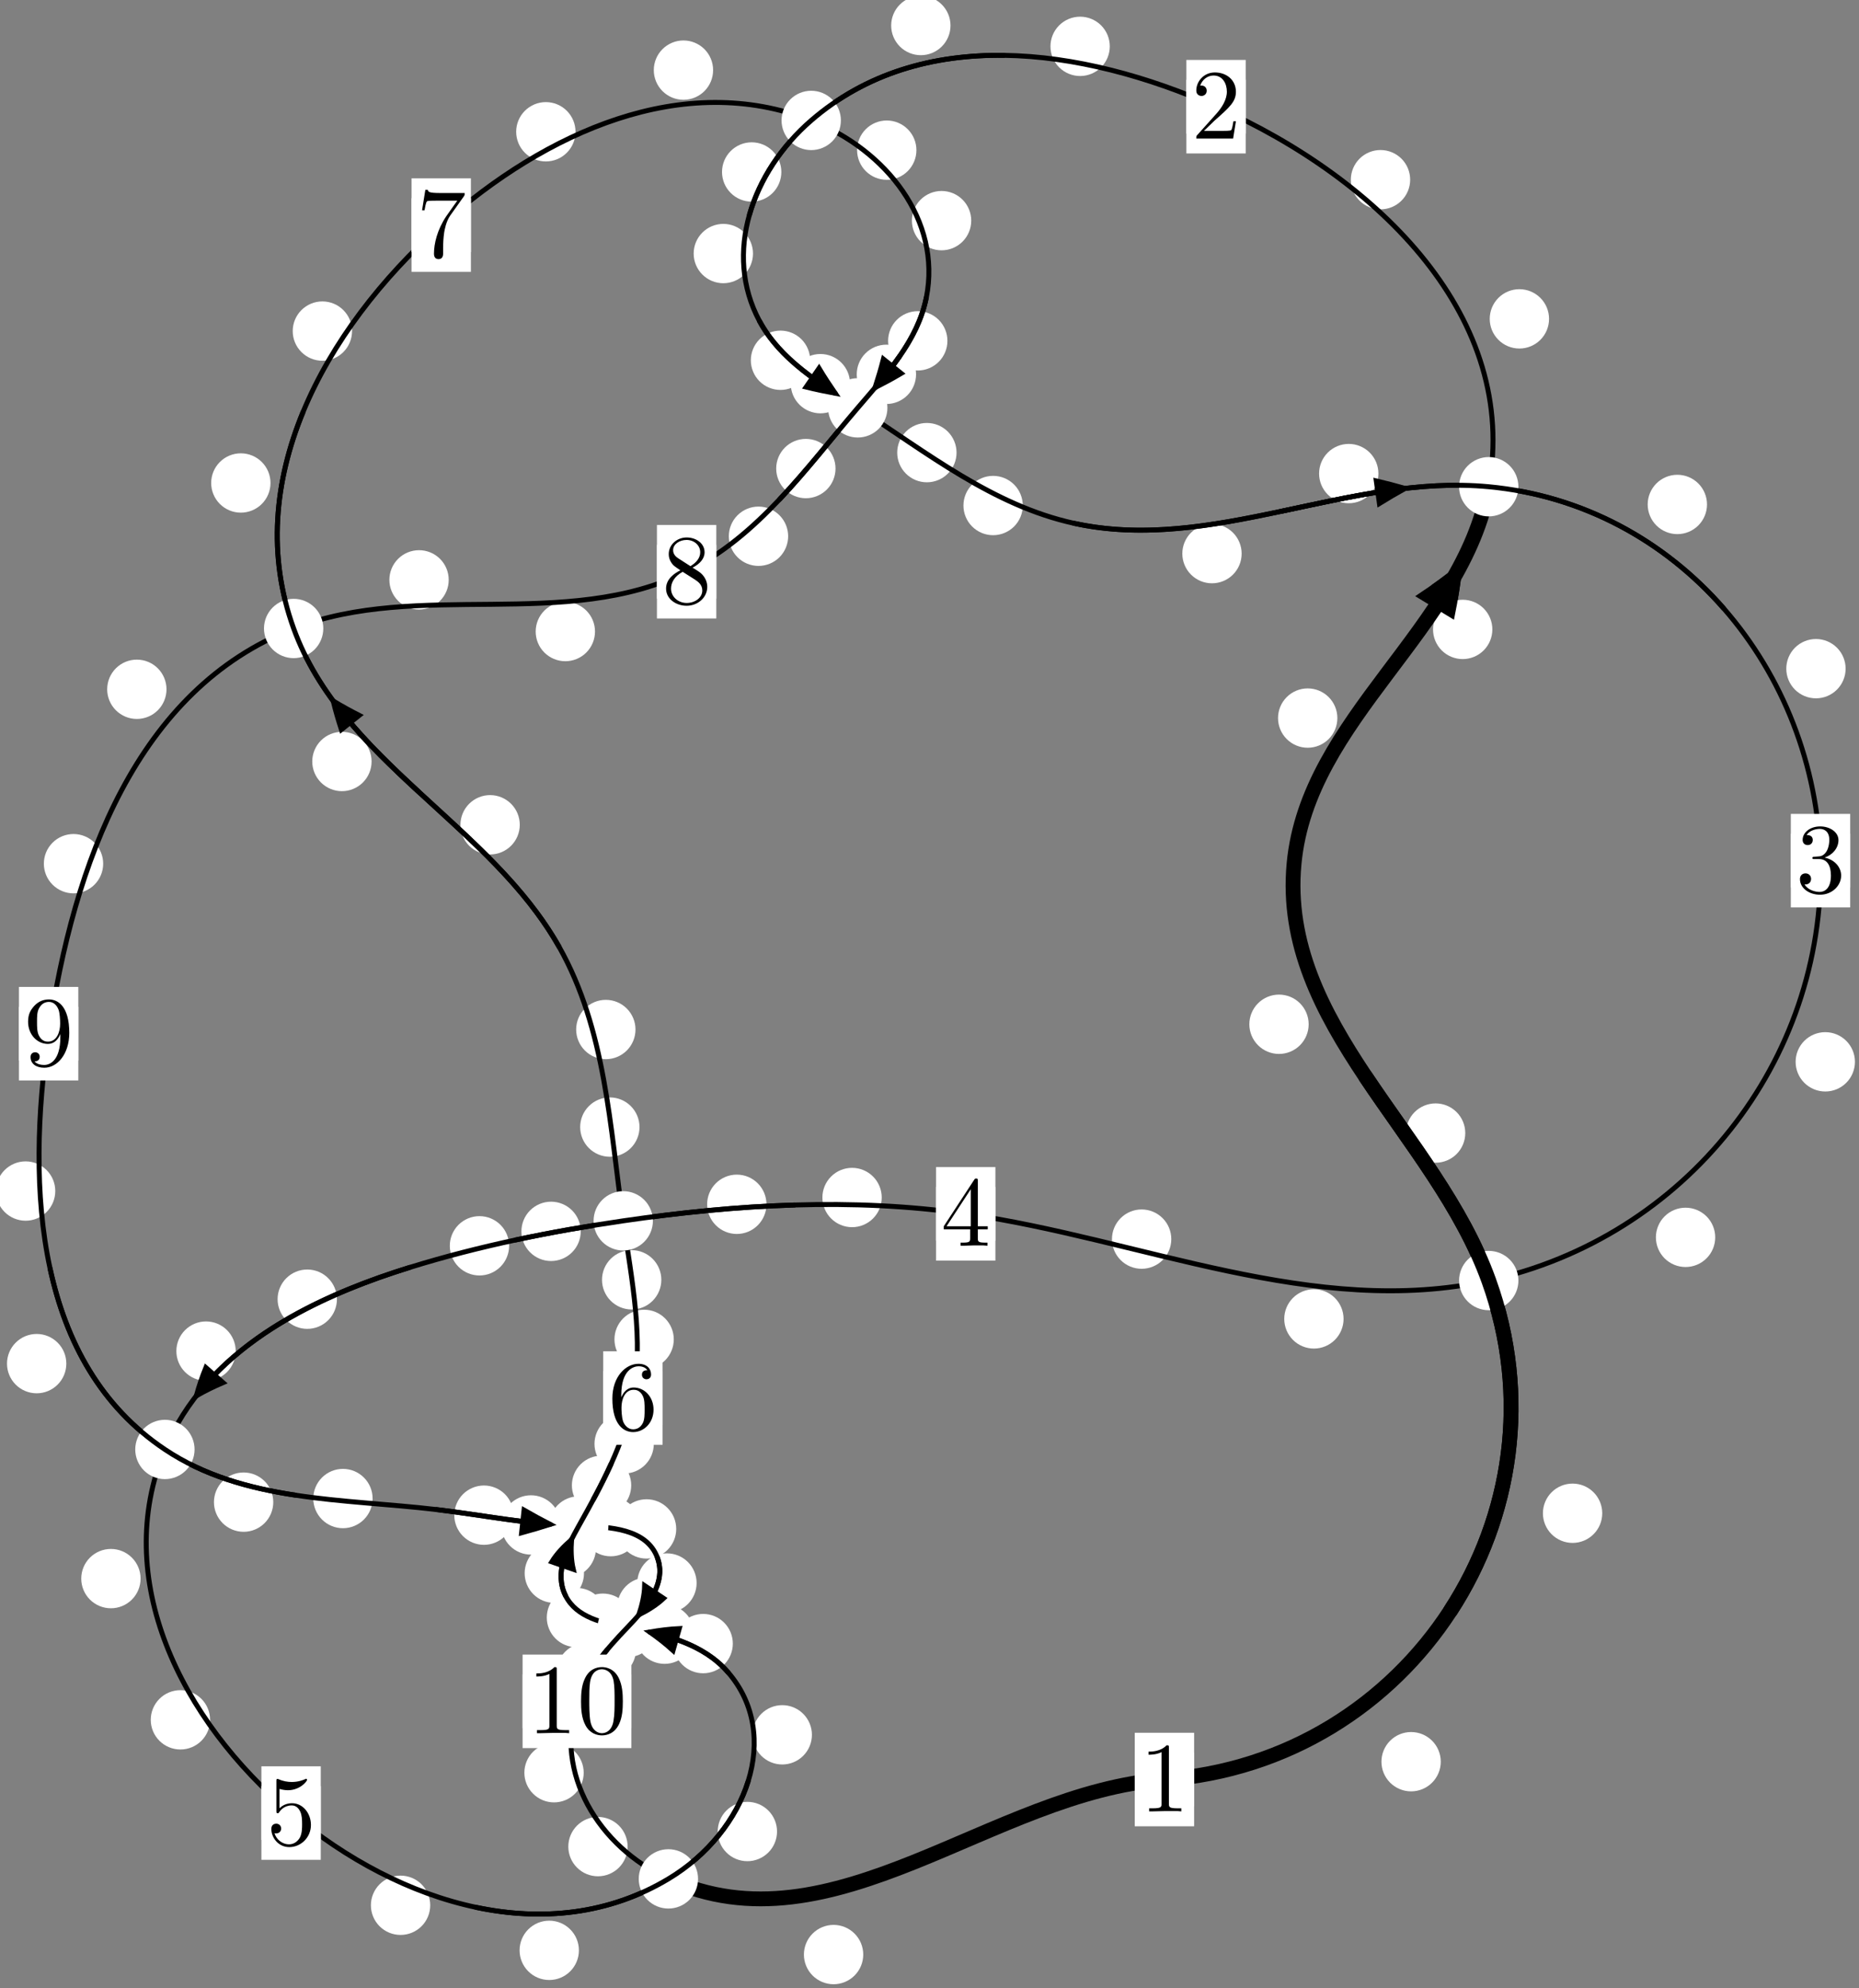 <?xml version="1.0"?>
<!-- Created by MetaPost 1.999 on 2021.07.06:0000 -->
<svg version="1.1" xmlns="http://www.w3.org/2000/svg" xmlns:xlink="http://www.w3.org/1999/xlink" width="187.306" height="200.305" viewBox="0 0 187.306 200.305">
<rect x="0" y="0" width="187.306" height="200.305" fill="#808080" stroke="none"/>
<!-- Original BoundingBox: -150.408676 -70.887772 36.897278 129.417282 -->
  <defs>
    <g transform="scale(0.01,0.01)" id="GLYPHcmr10_48">
      <path style="fill-rule: evenodd;" d="M460 -320C460 -400,455 -480,420 -554C374 -650,292 -666,250 -666C190 -666,117 -640,76 -547C44 -478,39 -400,39 -320C39 -245,43 -155,84 -79C127 2,200 22,249 22C303 22,379 1,423 -94C455 -163,460 -241,460 -320M249 -0C210 -0,151 -25,133 -121C122 -181,122 -273,122 -332C122 -396,122 -462,130 -516C149 -635,224 -644,249 -644C282 -644,348 -626,367 -527C377 -471,377 -395,377 -332C377 -257,377 -189,366 -125C351 -30,294 -0,249 -0"></path>
    </g>
    <g transform="scale(0.01,0.01)" id="GLYPHcmr10_49">
      <path style="fill-rule: evenodd;" d="M294 -640C294 -664,294 -666,271 -666C209 -602,121 -602,89 -602L89 -571C109 -571,168 -571,220 -597L220 -79C220 -43,217 -31,127 -31L95 -31L95 -0L257 -0L130 -3L217 -3L257 -3L297 -3L384 -3L419 -0L419 -31L387 -31C297 -31,294 -42,294 -79"></path>
    </g>
    <g transform="scale(0.01,0.01)" id="GLYPHcmr10_50">
      <path style="fill-rule: evenodd;" d="M127 -77L233 -180C389 -318,449 -372,449 -472C449 -586,359 -666,237 -666C124 -666,50 -574,50 -485C50 -429,100 -429,103 -429C120 -429,155 -441,155 -482C155 -508,137 -534,102 -534C94 -534,92 -534,89 -533C112 -598,166 -635,224 -635C315 -635,358 -554,358 -472C358 -392,308 -313,253 -251L61 -37C50 -26,50 -24,50 -0L421 -0L449 -174L424 -174C419 -144,412 -100,402 -85C395 -77,329 -77,307 -77"></path>
    </g>
    <g transform="scale(0.01,0.01)" id="GLYPHcmr10_51">
      <path style="fill-rule: evenodd;" d="M290 -352C372 -379,430 -449,430 -528C430 -610,342 -666,246 -666C145 -666,69 -606,69 -530C69 -497,91 -478,120 -478C151 -478,171 -500,171 -529C171 -579,124 -579,109 -579C140 -628,206 -641,242 -641C283 -641,338 -619,338 -529C338 -517,336 -459,310 -415C280 -367,246 -364,221 -363C213 -362,189 -360,182 -360C174 -359,167 -358,167 -348C167 -337,174 -337,191 -337L235 -337C317 -337,354 -269,354 -171C354 -35,285 -6,241 -6C198 -6,123 -23,88 -82C123 -77,154 -99,154 -137C154 -173,127 -193,98 -193C74 -193,42 -179,42 -135C42 -44,135 22,244 22C366 22,457 -69,457 -171C457 -253,394 -331,290 -352"></path>
    </g>
    <g transform="scale(0.01,0.01)" id="GLYPHcmr10_52">
      <path style="fill-rule: evenodd;" d="M294 -165L294 -78C294 -42,292 -31,218 -31L197 -31L197 -0L332 -0L238 -3L290 -3L332 -3L374 -3L427 -3L468 -0L468 -31L447 -31C373 -31,371 -42,371 -78L371 -165L471 -165L471 -196L371 -196L371 -651C371 -671,371 -677,355 -677C346 -677,343 -677,335 -665L28 -196L28 -165M300 -196L56 -196L300 -569"></path>
    </g>
    <g transform="scale(0.01,0.01)" id="GLYPHcmr10_53">
      <path style="fill-rule: evenodd;" d="M449 -201C449 -320,367 -420,259 -420C211 -420,168 -404,132 -369L132 -564C152 -558,185 -551,217 -551C340 -551,410 -642,410 -655C410 -661,407 -666,400 -666C399 -666,397 -666,392 -663C372 -654,323 -634,256 -634C216 -634,170 -641,123 -662C115 -665,113 -665,111 -665C101 -665,101 -657,101 -641L101 -345C101 -327,101 -319,115 -319C122 -319,124 -322,128 -328C139 -344,176 -398,257 -398C309 -398,334 -352,342 -334C358 -297,360 -258,360 -208C360 -173,360 -113,336 -71C312 -32,275 -6,229 -6C156 -6,99 -59,82 -118C85 -117,88 -116,99 -116C132 -116,149 -141,149 -165C149 -189,132 -214,99 -214C85 -214,50 -207,50 -161C50 -75,119 22,231 22C347 22,449 -74,449 -201"></path>
    </g>
    <g transform="scale(0.01,0.01)" id="GLYPHcmr10_54">
      <path style="fill-rule: evenodd;" d="M132 -328L132 -352C132 -605,256 -641,307 -641C331 -641,373 -635,395 -601C380 -601,340 -601,340 -556C340 -525,364 -510,386 -510C402 -510,432 -519,432 -558C432 -618,388 -666,305 -666C177 -666,42 -537,42 -316C42 -49,158 22,251 22C362 22,457 -72,457 -204C457 -331,368 -427,257 -427C189 -427,152 -376,132 -328M251 -6C188 -6,158 -66,152 -81C134 -128,134 -208,134 -226C134 -304,166 -404,256 -404C272 -404,318 -404,349 -342C367 -305,367 -254,367 -205C367 -157,367 -107,350 -71C320 -11,274 -6,251 -6"></path>
    </g>
    <g transform="scale(0.01,0.01)" id="GLYPHcmr10_55">
      <path style="fill-rule: evenodd;" d="M476 -609C485 -621,485 -623,485 -644L242 -644C120 -644,118 -657,114 -676L89 -676L56 -470L81 -470C84 -486,93 -549,106 -561C113 -567,191 -567,204 -567L411 -567C400 -551,321 -442,299 -409C209 -274,176 -135,176 -33C176 -23,176 22,222 22C268 22,268 -23,268 -33L268 -84C268 -139,271 -194,279 -248C283 -271,297 -357,341 -419"></path>
    </g>
    <g transform="scale(0.01,0.01)" id="GLYPHcmr10_56">
      <path style="fill-rule: evenodd;" d="M163 -457C117 -487,113 -521,113 -538C113 -599,178 -641,249 -641C322 -641,386 -589,386 -517C386 -460,347 -412,287 -377M309 -362C381 -399,430 -451,430 -517C430 -609,341 -666,250 -666C150 -666,69 -592,69 -499C69 -481,71 -436,113 -389C124 -377,161 -352,186 -335C128 -306,42 -250,42 -151C42 -45,144 22,249 22C362 22,457 -61,457 -168C457 -204,446 -249,408 -291C389 -312,373 -322,309 -362M209 -320L332 -242C360 -223,407 -193,407 -132C407 -58,332 -6,250 -6C164 -6,92 -68,92 -151C92 -209,124 -273,209 -320"></path>
    </g>
    <g transform="scale(0.01,0.01)" id="GLYPHcmr10_57">
      <path style="fill-rule: evenodd;" d="M367 -318L367 -286C367 -52,263 -6,205 -6C188 -6,134 -8,107 -42C151 -42,159 -71,159 -88C159 -119,135 -134,113 -134C97 -134,67 -125,67 -86C67 -19,121 22,206 22C335 22,457 -114,457 -329C457 -598,342 -666,253 -666C198 -666,149 -648,106 -603C65 -558,42 -516,42 -441C42 -316,130 -218,242 -218C303 -218,344 -260,367 -318M243 -241C227 -241,181 -241,150 -304C132 -341,132 -391,132 -440C132 -494,132 -541,153 -578C180 -628,218 -641,253 -641C299 -641,332 -607,349 -562C361 -530,365 -467,365 -421C365 -338,331 -241,243 -241"></path>
    </g>
  </defs>
  <path d="M145.167 177.47C145.167 176.678,144.852 175.918,144.291 175.357C143.731 174.797,142.971 174.482,142.178 174.482C141.385 174.482,140.625 174.797,140.065 175.357C139.504 175.918,139.189 176.678,139.189 177.47C139.189 178.263,139.504 179.023,140.065 179.584C140.625 180.144,141.385 180.459,142.178 180.459C142.971 180.459,143.731 180.144,144.291 179.584C144.852 179.023,145.167 178.263,145.167 177.47Z" style="fill: rgb(100%,100%,100%);stroke: none;"></path>
  <path d="M120.314 179.267C120.314 178.474,119.999 177.714,119.438 177.153C118.878 176.593,118.118 176.278,117.325 176.278C116.532 176.278,115.772 176.593,115.212 177.153C114.651 177.714,114.336 178.474,114.336 179.267C114.336 180.059,114.651 180.819,115.212 181.38C115.772 181.94,116.532 182.255,117.325 182.255C118.118 182.255,118.878 181.94,119.438 181.38C119.999 180.819,120.314 180.059,120.314 179.267Z" style="fill: rgb(100%,100%,100%);stroke: none;"></path>
  <path d="M147.635 114.143C147.635 113.351,147.32 112.591,146.76 112.03C146.199 111.47,145.439 111.155,144.647 111.155C143.854 111.155,143.094 111.47,142.533 112.03C141.973 112.591,141.658 113.351,141.658 114.143C141.658 114.936,141.973 115.696,142.533 116.257C143.094 116.817,143.854 117.132,144.647 117.132C145.439 117.132,146.199 116.817,146.76 116.257C147.32 115.696,147.635 114.936,147.635 114.143Z" style="fill: rgb(100%,100%,100%);stroke: none;"></path>
  <path d="M161.436 152.442C161.436 151.65,161.121 150.889,160.56 150.329C160 149.768,159.24 149.454,158.447 149.454C157.654 149.454,156.894 149.768,156.334 150.329C155.773 150.889,155.458 151.65,155.458 152.442C155.458 153.235,155.773 153.995,156.334 154.556C156.894 155.116,157.654 155.431,158.447 155.431C159.24 155.431,160 155.116,160.56 154.556C161.121 153.995,161.436 153.235,161.436 152.442Z" style="fill: rgb(100%,100%,100%);stroke: none;"></path>
  <path d="M134.748 72.338C134.748 71.545,134.433 70.785,133.872 70.225C133.312 69.664,132.552 69.349,131.759 69.349C130.966 69.349,130.206 69.664,129.646 70.225C129.085 70.785,128.77 71.545,128.77 72.338C128.77 73.131,129.085 73.891,129.646 74.451C130.206 75.012,130.966 75.327,131.759 75.327C132.552 75.327,133.312 75.012,133.872 74.451C134.433 73.891,134.748 73.131,134.748 72.338Z" style="fill: rgb(100%,100%,100%);stroke: none;"></path>
  <path d="M131.856 103.183C131.856 102.39,131.541 101.63,130.981 101.07C130.42 100.509,129.66 100.194,128.868 100.194C128.075 100.194,127.315 100.509,126.754 101.07C126.194 101.63,125.879 102.39,125.879 103.183C125.879 103.976,126.194 104.736,126.754 105.296C127.315 105.857,128.075 106.172,128.868 106.172C129.66 106.172,130.42 105.857,130.981 105.296C131.541 104.736,131.856 103.976,131.856 103.183Z" style="fill: rgb(100%,100%,100%);stroke: none;"></path>
  <path d="M156.077 32.122C156.077 31.33,155.762 30.569,155.201 30.009C154.641 29.448,153.881 29.133,153.088 29.133C152.295 29.133,151.535 29.448,150.975 30.009C150.414 30.569,150.099 31.33,150.099 32.122C150.099 32.915,150.414 33.675,150.975 34.236C151.535 34.796,152.295 35.111,153.088 35.111C153.881 35.111,154.641 34.796,155.201 34.236C155.762 33.675,156.077 32.915,156.077 32.122Z" style="fill: rgb(100%,100%,100%);stroke: none;"></path>
  <path d="M150.364 63.406C150.364 62.614,150.049 61.854,149.489 61.293C148.928 60.733,148.168 60.418,147.375 60.418C146.583 60.418,145.822 60.733,145.262 61.293C144.702 61.854,144.387 62.614,144.387 63.406C144.387 64.199,144.702 64.959,145.262 65.52C145.822 66.08,146.583 66.395,147.375 66.395C148.168 66.395,148.928 66.08,149.489 65.52C150.049 64.959,150.364 64.199,150.364 63.406Z" style="fill: rgb(100%,100%,100%);stroke: none;"></path>
  <path d="M111.818 4.669C111.818 3.877,111.503 3.116,110.943 2.556C110.382 1.996,109.622 1.681,108.83 1.681C108.037 1.681,107.277 1.996,106.716 2.556C106.156 3.116,105.841 3.877,105.841 4.669C105.841 5.462,106.156 6.222,106.716 6.783C107.277 7.343,108.037 7.658,108.83 7.658C109.622 7.658,110.382 7.343,110.943 6.783C111.503 6.222,111.818 5.462,111.818 4.669Z" style="fill: rgb(100%,100%,100%);stroke: none;"></path>
  <path d="M142.083 18.102C142.083 17.309,141.768 16.549,141.208 15.988C140.647 15.428,139.887 15.113,139.095 15.113C138.302 15.113,137.542 15.428,136.981 15.988C136.421 16.549,136.106 17.309,136.106 18.102C136.106 18.894,136.421 19.654,136.981 20.215C137.542 20.775,138.302 21.09,139.095 21.09C139.887 21.09,140.647 20.775,141.208 20.215C141.768 19.654,142.083 18.894,142.083 18.102Z" style="fill: rgb(100%,100%,100%);stroke: none;"></path>
  <path d="M78.726 17.325C78.726 16.532,78.411 15.772,77.85 15.212C77.29 14.651,76.53 14.336,75.737 14.336C74.944 14.336,74.184 14.651,73.624 15.212C73.063 15.772,72.748 16.532,72.748 17.325C72.748 18.118,73.063 18.878,73.624 19.438C74.184 19.999,74.944 20.314,75.737 20.314C76.53 20.314,77.29 19.999,77.85 19.438C78.411 18.878,78.726 18.118,78.726 17.325Z" style="fill: rgb(100%,100%,100%);stroke: none;"></path>
  <path d="M95.769 2.571C95.769 1.779,95.454 1.019,94.893 0.458C94.333 -0.102,93.573 -0.417,92.78 -0.417C91.987 -0.417,91.227 -0.102,90.667 0.458C90.106 1.019,89.791 1.779,89.791 2.571C89.791 3.364,90.106 4.124,90.667 4.685C91.227 5.245,91.987 5.56,92.78 5.56C93.573 5.56,94.333 5.245,94.893 4.685C95.454 4.124,95.769 3.364,95.769 2.571Z" style="fill: rgb(100%,100%,100%);stroke: none;"></path>
  <path d="M81.628 36.294C81.628 35.501,81.313 34.741,80.753 34.18C80.192 33.62,79.432 33.305,78.639 33.305C77.847 33.305,77.087 33.62,76.526 34.18C75.966 34.741,75.651 35.501,75.651 36.294C75.651 37.086,75.966 37.846,76.526 38.407C77.087 38.967,77.847 39.282,78.639 39.282C79.432 39.282,80.192 38.967,80.753 38.407C81.313 37.846,81.628 37.086,81.628 36.294Z" style="fill: rgb(100%,100%,100%);stroke: none;"></path>
  <path d="M75.869 25.543C75.869 24.751,75.554 23.991,74.993 23.43C74.433 22.87,73.673 22.555,72.88 22.555C72.087 22.555,71.327 22.87,70.767 23.43C70.206 23.991,69.891 24.751,69.891 25.543C69.891 26.336,70.206 27.096,70.767 27.657C71.327 28.217,72.087 28.532,72.88 28.532C73.673 28.532,74.433 28.217,74.993 27.657C75.554 27.096,75.869 26.336,75.869 25.543Z" style="fill: rgb(100%,100%,100%);stroke: none;"></path>
  <path d="M96.378 45.597C96.378 44.805,96.063 44.044,95.502 43.484C94.942 42.923,94.182 42.608,93.389 42.608C92.596 42.608,91.836 42.923,91.276 43.484C90.715 44.044,90.4 44.805,90.4 45.597C90.4 46.39,90.715 47.15,91.276 47.711C91.836 48.271,92.596 48.586,93.389 48.586C94.182 48.586,94.942 48.271,95.502 47.711C96.063 47.15,96.378 46.39,96.378 45.597Z" style="fill: rgb(100%,100%,100%);stroke: none;"></path>
  <path d="M85.649 38.65C85.649 37.857,85.334 37.097,84.774 36.536C84.213 35.976,83.453 35.661,82.66 35.661C81.868 35.661,81.107 35.976,80.547 36.536C79.986 37.097,79.672 37.857,79.672 38.65C79.672 39.442,79.986 40.203,80.547 40.763C81.107 41.323,81.868 41.638,82.66 41.638C83.453 41.638,84.213 41.323,84.774 40.763C85.334 40.203,85.649 39.442,85.649 38.65Z" style="fill: rgb(100%,100%,100%);stroke: none;"></path>
  <path d="M125.104 55.772C125.104 54.98,124.789 54.219,124.229 53.659C123.668 53.099,122.908 52.784,122.115 52.784C121.323 52.784,120.562 53.099,120.002 53.659C119.441 54.219,119.127 54.98,119.127 55.772C119.127 56.565,119.441 57.325,120.002 57.886C120.562 58.446,121.323 58.761,122.115 58.761C122.908 58.761,123.668 58.446,124.229 57.886C124.789 57.325,125.104 56.565,125.104 55.772Z" style="fill: rgb(100%,100%,100%);stroke: none;"></path>
  <path d="M103.051 50.927C103.051 50.134,102.736 49.374,102.175 48.813C101.615 48.253,100.855 47.938,100.062 47.938C99.269 47.938,98.509 48.253,97.949 48.813C97.388 49.374,97.073 50.134,97.073 50.927C97.073 51.719,97.388 52.48,97.949 53.04C98.509 53.6,99.269 53.915,100.062 53.915C100.855 53.915,101.615 53.6,102.175 53.04C102.736 52.48,103.051 51.719,103.051 50.927Z" style="fill: rgb(100%,100%,100%);stroke: none;"></path>
  <path d="M171.992 50.818C171.992 50.025,171.677 49.265,171.117 48.705C170.556 48.144,169.796 47.829,169.003 47.829C168.211 47.829,167.451 48.144,166.89 48.705C166.33 49.265,166.015 50.025,166.015 50.818C166.015 51.611,166.33 52.371,166.89 52.931C167.451 53.492,168.211 53.807,169.003 53.807C169.796 53.807,170.556 53.492,171.117 52.931C171.677 52.371,171.992 51.611,171.992 50.818Z" style="fill: rgb(100%,100%,100%);stroke: none;"></path>
  <path d="M138.883 47.707C138.883 46.915,138.568 46.155,138.008 45.594C137.447 45.034,136.687 44.719,135.895 44.719C135.102 44.719,134.342 45.034,133.781 45.594C133.221 46.155,132.906 46.915,132.906 47.707C132.906 48.5,133.221 49.26,133.781 49.821C134.342 50.381,135.102 50.696,135.895 50.696C136.687 50.696,137.447 50.381,138.008 49.821C138.568 49.26,138.883 48.5,138.883 47.707Z" style="fill: rgb(100%,100%,100%);stroke: none;"></path>
  <path d="M186.897 106.967C186.897 106.174,186.582 105.414,186.022 104.854C185.461 104.293,184.701 103.978,183.909 103.978C183.116 103.978,182.356 104.293,181.795 104.854C181.235 105.414,180.92 106.174,180.92 106.967C180.92 107.76,181.235 108.52,181.795 109.08C182.356 109.641,183.116 109.956,183.909 109.956C184.701 109.956,185.461 109.641,186.022 109.08C186.582 108.52,186.897 107.76,186.897 106.967Z" style="fill: rgb(100%,100%,100%);stroke: none;"></path>
  <path d="M185.958 67.361C185.958 66.568,185.643 65.808,185.082 65.247C184.522 64.687,183.762 64.372,182.969 64.372C182.176 64.372,181.416 64.687,180.856 65.247C180.295 65.808,179.98 66.568,179.98 67.361C179.98 68.153,180.295 68.913,180.856 69.474C181.416 70.034,182.176 70.349,182.969 70.349C183.762 70.349,184.522 70.034,185.082 69.474C185.643 68.913,185.958 68.153,185.958 67.361Z" style="fill: rgb(100%,100%,100%);stroke: none;"></path>
  <path d="M135.373 132.864C135.373 132.072,135.058 131.312,134.498 130.751C133.937 130.191,133.177 129.876,132.385 129.876C131.592 129.876,130.832 130.191,130.271 130.751C129.711 131.312,129.396 132.072,129.396 132.864C129.396 133.657,129.711 134.417,130.271 134.978C130.832 135.538,131.592 135.853,132.385 135.853C133.177 135.853,133.937 135.538,134.498 134.978C135.058 134.417,135.373 133.657,135.373 132.864Z" style="fill: rgb(100%,100%,100%);stroke: none;"></path>
  <path d="M172.819 124.65C172.819 123.857,172.504 123.097,171.944 122.536C171.383 121.976,170.623 121.661,169.83 121.661C169.038 121.661,168.278 121.976,167.717 122.536C167.157 123.097,166.842 123.857,166.842 124.65C166.842 125.442,167.157 126.203,167.717 126.763C168.278 127.324,169.038 127.638,169.83 127.638C170.623 127.638,171.383 127.324,171.944 126.763C172.504 126.203,172.819 125.442,172.819 124.65Z" style="fill: rgb(100%,100%,100%);stroke: none;"></path>
  <path d="M88.84 120.635C88.84 119.842,88.525 119.082,87.964 118.522C87.404 117.961,86.644 117.646,85.851 117.646C85.058 117.646,84.298 117.961,83.738 118.522C83.177 119.082,82.862 119.842,82.862 120.635C82.862 121.428,83.177 122.188,83.738 122.748C84.298 123.309,85.058 123.624,85.851 123.624C86.644 123.624,87.404 123.309,87.964 122.748C88.525 122.188,88.84 121.428,88.84 120.635Z" style="fill: rgb(100%,100%,100%);stroke: none;"></path>
  <path d="M118.015 124.827C118.015 124.034,117.7 123.274,117.139 122.714C116.579 122.153,115.819 121.838,115.026 121.838C114.233 121.838,113.473 122.153,112.913 122.714C112.352 123.274,112.037 124.034,112.037 124.827C112.037 125.62,112.352 126.38,112.913 126.94C113.473 127.501,114.233 127.816,115.026 127.816C115.819 127.816,116.579 127.501,117.139 126.94C117.7 126.38,118.015 125.62,118.015 124.827Z" style="fill: rgb(100%,100%,100%);stroke: none;"></path>
  <path d="M58.513 124.045C58.513 123.252,58.198 122.492,57.638 121.931C57.077 121.371,56.317 121.056,55.524 121.056C54.732 121.056,53.972 121.371,53.411 121.931C52.851 122.492,52.536 123.252,52.536 124.045C52.536 124.837,52.851 125.597,53.411 126.158C53.972 126.718,54.732 127.033,55.524 127.033C56.317 127.033,57.077 126.718,57.638 126.158C58.198 125.597,58.513 124.837,58.513 124.045Z" style="fill: rgb(100%,100%,100%);stroke: none;"></path>
  <path d="M77.226 121.319C77.226 120.526,76.911 119.766,76.35 119.206C75.79 118.645,75.03 118.33,74.237 118.33C73.444 118.33,72.684 118.645,72.124 119.206C71.563 119.766,71.248 120.526,71.248 121.319C71.248 122.112,71.563 122.872,72.124 123.432C72.684 123.993,73.444 124.308,74.237 124.308C75.03 124.308,75.79 123.993,76.35 123.432C76.911 122.872,77.226 122.112,77.226 121.319Z" style="fill: rgb(100%,100%,100%);stroke: none;"></path>
  <path d="M33.948 130.878C33.948 130.085,33.633 129.325,33.072 128.765C32.512 128.204,31.752 127.889,30.959 127.889C30.166 127.889,29.406 128.204,28.846 128.765C28.285 129.325,27.97 130.085,27.97 130.878C27.97 131.671,28.285 132.431,28.846 132.991C29.406 133.552,30.166 133.867,30.959 133.867C31.752 133.867,32.512 133.552,33.072 132.991C33.633 132.431,33.948 131.671,33.948 130.878Z" style="fill: rgb(100%,100%,100%);stroke: none;"></path>
  <path d="M51.298 125.5C51.298 124.708,50.983 123.948,50.423 123.387C49.862 122.827,49.102 122.512,48.309 122.512C47.517 122.512,46.757 122.827,46.196 123.387C45.636 123.948,45.321 124.708,45.321 125.5C45.321 126.293,45.636 127.053,46.196 127.614C46.757 128.174,47.517 128.489,48.309 128.489C49.102 128.489,49.862 128.174,50.423 127.614C50.983 127.053,51.298 126.293,51.298 125.5Z" style="fill: rgb(100%,100%,100%);stroke: none;"></path>
  <path d="M14.164 159.026C14.164 158.234,13.849 157.474,13.288 156.913C12.728 156.353,11.967 156.038,11.175 156.038C10.382 156.038,9.622 156.353,9.061 156.913C8.501 157.474,8.186 158.234,8.186 159.026C8.186 159.819,8.501 160.579,9.061 161.14C9.622 161.7,10.382 162.015,11.175 162.015C11.967 162.015,12.728 161.7,13.288 161.14C13.849 160.579,14.164 159.819,14.164 159.026Z" style="fill: rgb(100%,100%,100%);stroke: none;"></path>
  <path d="M23.748 136.107C23.748 135.315,23.433 134.555,22.873 133.994C22.312 133.434,21.552 133.119,20.759 133.119C19.967 133.119,19.206 133.434,18.646 133.994C18.085 134.555,17.77 135.315,17.77 136.107C17.77 136.9,18.085 137.66,18.646 138.221C19.206 138.781,19.967 139.096,20.759 139.096C21.552 139.096,22.312 138.781,22.873 138.221C23.433 137.66,23.748 136.9,23.748 136.107Z" style="fill: rgb(100%,100%,100%);stroke: none;"></path>
  <path d="M43.347 191.934C43.347 191.142,43.032 190.381,42.472 189.821C41.912 189.261,41.151 188.946,40.359 188.946C39.566 188.946,38.806 189.261,38.245 189.821C37.685 190.381,37.37 191.142,37.37 191.934C37.37 192.727,37.685 193.487,38.245 194.048C38.806 194.608,39.566 194.923,40.359 194.923C41.151 194.923,41.912 194.608,42.472 194.048C43.032 193.487,43.347 192.727,43.347 191.934Z" style="fill: rgb(100%,100%,100%);stroke: none;"></path>
  <path d="M21.167 173.252C21.167 172.46,20.852 171.7,20.291 171.139C19.731 170.579,18.971 170.264,18.178 170.264C17.385 170.264,16.625 170.579,16.065 171.139C15.504 171.7,15.189 172.46,15.189 173.252C15.189 174.045,15.504 174.805,16.065 175.366C16.625 175.926,17.385 176.241,18.178 176.241C18.971 176.241,19.731 175.926,20.291 175.366C20.852 174.805,21.167 174.045,21.167 173.252Z" style="fill: rgb(100%,100%,100%);stroke: none;"></path>
  <path d="M78.291 184.504C78.291 183.711,77.976 182.951,77.416 182.391C76.855 181.83,76.095 181.515,75.302 181.515C74.51 181.515,73.75 181.83,73.189 182.391C72.629 182.951,72.314 183.711,72.314 184.504C72.314 185.297,72.629 186.057,73.189 186.617C73.75 187.178,74.51 187.493,75.302 187.493C76.095 187.493,76.855 187.178,77.416 186.617C77.976 186.057,78.291 185.297,78.291 184.504Z" style="fill: rgb(100%,100%,100%);stroke: none;"></path>
  <path d="M58.329 196.474C58.329 195.682,58.014 194.921,57.453 194.361C56.893 193.8,56.133 193.486,55.34 193.486C54.547 193.486,53.787 193.8,53.227 194.361C52.666 194.921,52.351 195.682,52.351 196.474C52.351 197.267,52.666 198.027,53.227 198.588C53.787 199.148,54.547 199.463,55.34 199.463C56.133 199.463,56.893 199.148,57.453 198.588C58.014 198.027,58.329 197.267,58.329 196.474Z" style="fill: rgb(100%,100%,100%);stroke: none;"></path>
  <path d="M73.837 165.574C73.837 164.781,73.522 164.021,72.961 163.461C72.401 162.9,71.641 162.585,70.848 162.585C70.055 162.585,69.295 162.9,68.735 163.461C68.174 164.021,67.859 164.781,67.859 165.574C67.859 166.367,68.174 167.127,68.735 167.687C69.295 168.248,70.055 168.563,70.848 168.563C71.641 168.563,72.401 168.248,72.961 167.687C73.522 167.127,73.837 166.367,73.837 165.574Z" style="fill: rgb(100%,100%,100%);stroke: none;"></path>
  <path d="M81.806 174.763C81.806 173.97,81.491 173.21,80.93 172.649C80.37 172.089,79.61 171.774,78.817 171.774C78.024 171.774,77.264 172.089,76.704 172.649C76.143 173.21,75.828 173.97,75.828 174.763C75.828 175.555,76.143 176.315,76.704 176.876C77.264 177.436,78.024 177.751,78.817 177.751C79.61 177.751,80.37 177.436,80.93 176.876C81.491 176.315,81.806 175.555,81.806 174.763Z" style="fill: rgb(100%,100%,100%);stroke: none;"></path>
  <path d="M63.732 163.52C63.732 162.727,63.417 161.967,62.857 161.407C62.296 160.846,61.536 160.531,60.743 160.531C59.951 160.531,59.191 160.846,58.63 161.407C58.07 161.967,57.755 162.727,57.755 163.52C57.755 164.313,58.07 165.073,58.63 165.633C59.191 166.194,59.951 166.509,60.743 166.509C61.536 166.509,62.296 166.194,62.857 165.633C63.417 165.073,63.732 164.313,63.732 163.52Z" style="fill: rgb(100%,100%,100%);stroke: none;"></path>
  <path d="M69.952 164.624C69.952 163.831,69.637 163.071,69.076 162.511C68.516 161.95,67.756 161.635,66.963 161.635C66.17 161.635,65.41 161.95,64.85 162.511C64.289 163.071,63.974 163.831,63.974 164.624C63.974 165.417,64.289 166.177,64.85 166.737C65.41 167.298,66.17 167.613,66.963 167.613C67.756 167.613,68.516 167.298,69.076 166.737C69.637 166.177,69.952 165.417,69.952 164.624Z" style="fill: rgb(100%,100%,100%);stroke: none;"></path>
  <path d="M58.84 158.483C58.84 157.691,58.525 156.931,57.964 156.37C57.404 155.81,56.644 155.495,55.851 155.495C55.058 155.495,54.298 155.81,53.738 156.37C53.177 156.931,52.862 157.691,52.862 158.483C52.862 159.276,53.177 160.036,53.738 160.597C54.298 161.157,55.058 161.472,55.851 161.472C56.644 161.472,57.404 161.157,57.964 160.597C58.525 160.036,58.84 159.276,58.84 158.483Z" style="fill: rgb(100%,100%,100%);stroke: none;"></path>
  <path d="M61.07 162.948C61.07 162.155,60.755 161.395,60.194 160.835C59.634 160.274,58.874 159.959,58.081 159.959C57.288 159.959,56.528 160.274,55.968 160.835C55.407 161.395,55.092 162.155,55.092 162.948C55.092 163.741,55.407 164.501,55.968 165.061C56.528 165.622,57.288 165.937,58.081 165.937C58.874 165.937,59.634 165.622,60.194 165.061C60.755 164.501,61.07 163.741,61.07 162.948Z" style="fill: rgb(100%,100%,100%);stroke: none;"></path>
  <path d="M63.598 149.628C63.598 148.835,63.283 148.075,62.723 147.515C62.162 146.954,61.402 146.639,60.61 146.639C59.817 146.639,59.057 146.954,58.496 147.515C57.936 148.075,57.621 148.835,57.621 149.628C57.621 150.421,57.936 151.181,58.496 151.741C59.057 152.302,59.817 152.617,60.61 152.617C61.402 152.617,62.162 152.302,62.723 151.741C63.283 151.181,63.598 150.421,63.598 149.628Z" style="fill: rgb(100%,100%,100%);stroke: none;"></path>
  <path d="M60.048 155.96C60.048 155.167,59.733 154.407,59.172 153.847C58.612 153.286,57.852 152.971,57.059 152.971C56.266 152.971,55.506 153.286,54.946 153.847C54.385 154.407,54.07 155.167,54.07 155.96C54.07 156.753,54.385 157.513,54.946 158.073C55.506 158.634,56.266 158.949,57.059 158.949C57.852 158.949,58.612 158.634,59.172 158.073C59.733 157.513,60.048 156.753,60.048 155.96Z" style="fill: rgb(100%,100%,100%);stroke: none;"></path>
  <path d="M67.888 134.926C67.888 134.134,67.573 133.374,67.013 132.813C66.452 132.253,65.692 131.938,64.899 131.938C64.107 131.938,63.346 132.253,62.786 132.813C62.225 133.374,61.911 134.134,61.911 134.926C61.911 135.719,62.225 136.479,62.786 137.04C63.346 137.6,64.107 137.915,64.899 137.915C65.692 137.915,66.452 137.6,67.013 137.04C67.573 136.479,67.888 135.719,67.888 134.926Z" style="fill: rgb(100%,100%,100%);stroke: none;"></path>
  <path d="M65.875 145.454C65.875 144.661,65.56 143.901,65 143.34C64.439 142.78,63.679 142.465,62.887 142.465C62.094 142.465,61.334 142.78,60.773 143.34C60.213 143.901,59.898 144.661,59.898 145.454C59.898 146.246,60.213 147.007,60.773 147.567C61.334 148.128,62.094 148.442,62.887 148.442C63.679 148.442,64.439 148.128,65 147.567C65.56 147.007,65.875 146.246,65.875 145.454Z" style="fill: rgb(100%,100%,100%);stroke: none;"></path>
  <path d="M64.434 113.541C64.434 112.748,64.119 111.988,63.558 111.428C62.998 110.867,62.238 110.552,61.445 110.552C60.652 110.552,59.892 110.867,59.332 111.428C58.771 111.988,58.456 112.748,58.456 113.541C58.456 114.334,58.771 115.094,59.332 115.654C59.892 116.215,60.652 116.53,61.445 116.53C62.238 116.53,62.998 116.215,63.558 115.654C64.119 115.094,64.434 114.334,64.434 113.541Z" style="fill: rgb(100%,100%,100%);stroke: none;"></path>
  <path d="M66.634 128.927C66.634 128.134,66.319 127.374,65.758 126.813C65.198 126.253,64.438 125.938,63.645 125.938C62.852 125.938,62.092 126.253,61.532 126.813C60.971 127.374,60.656 128.134,60.656 128.927C60.656 129.719,60.971 130.479,61.532 131.04C62.092 131.6,62.852 131.915,63.645 131.915C64.438 131.915,65.198 131.6,65.758 131.04C66.319 130.479,66.634 129.719,66.634 128.927Z" style="fill: rgb(100%,100%,100%);stroke: none;"></path>
  <path d="M52.371 83.087C52.371 82.294,52.056 81.534,51.495 80.974C50.935 80.413,50.175 80.098,49.382 80.098C48.589 80.098,47.829 80.413,47.269 80.974C46.708 81.534,46.393 82.294,46.393 83.087C46.393 83.88,46.708 84.64,47.269 85.2C47.829 85.761,48.589 86.076,49.382 86.076C50.175 86.076,50.935 85.761,51.495 85.2C52.056 84.64,52.371 83.88,52.371 83.087Z" style="fill: rgb(100%,100%,100%);stroke: none;"></path>
  <path d="M64.03 103.712C64.03 102.92,63.715 102.159,63.154 101.599C62.594 101.038,61.834 100.723,61.041 100.723C60.248 100.723,59.488 101.038,58.928 101.599C58.367 102.159,58.052 102.92,58.052 103.712C58.052 104.505,58.367 105.265,58.928 105.826C59.488 106.386,60.248 106.701,61.041 106.701C61.834 106.701,62.594 106.386,63.154 105.826C63.715 105.265,64.03 104.505,64.03 103.712Z" style="fill: rgb(100%,100%,100%);stroke: none;"></path>
  <path d="M27.254 48.655C27.254 47.862,26.939 47.102,26.379 46.542C25.818 45.981,25.058 45.666,24.265 45.666C23.473 45.666,22.713 45.981,22.152 46.542C21.592 47.102,21.277 47.862,21.277 48.655C21.277 49.448,21.592 50.208,22.152 50.768C22.713 51.329,23.473 51.644,24.265 51.644C25.058 51.644,25.818 51.329,26.379 50.768C26.939 50.208,27.254 49.448,27.254 48.655Z" style="fill: rgb(100%,100%,100%);stroke: none;"></path>
  <path d="M37.44 76.712C37.44 75.919,37.125 75.159,36.564 74.599C36.004 74.038,35.244 73.723,34.451 73.723C33.658 73.723,32.898 74.038,32.338 74.599C31.777 75.159,31.462 75.919,31.462 76.712C31.462 77.505,31.777 78.265,32.338 78.825C32.898 79.386,33.658 79.701,34.451 79.701C35.244 79.701,36.004 79.386,36.564 78.825C37.125 78.265,37.44 77.505,37.44 76.712Z" style="fill: rgb(100%,100%,100%);stroke: none;"></path>
  <path d="M57.986 13.275C57.986 12.482,57.671 11.722,57.11 11.161C56.55 10.601,55.79 10.286,54.997 10.286C54.204 10.286,53.444 10.601,52.884 11.161C52.323 11.722,52.008 12.482,52.008 13.275C52.008 14.067,52.323 14.828,52.884 15.388C53.444 15.949,54.204 16.264,54.997 16.264C55.79 16.264,56.55 15.949,57.11 15.388C57.671 14.828,57.986 14.067,57.986 13.275Z" style="fill: rgb(100%,100%,100%);stroke: none;"></path>
  <path d="M35.471 33.353C35.471 32.56,35.156 31.8,34.595 31.24C34.035 30.679,33.275 30.364,32.482 30.364C31.689 30.364,30.929 30.679,30.369 31.24C29.808 31.8,29.493 32.56,29.493 33.353C29.493 34.146,29.808 34.906,30.369 35.466C30.929 36.027,31.689 36.342,32.482 36.342C33.275 36.342,34.035 36.027,34.595 35.466C35.156 34.906,35.471 34.146,35.471 33.353Z" style="fill: rgb(100%,100%,100%);stroke: none;"></path>
  <path d="M92.335 15.127C92.335 14.334,92.02 13.574,91.459 13.013C90.899 12.453,90.139 12.138,89.346 12.138C88.553 12.138,87.793 12.453,87.233 13.013C86.672 13.574,86.357 14.334,86.357 15.127C86.357 15.919,86.672 16.679,87.233 17.24C87.793 17.8,88.553 18.115,89.346 18.115C90.139 18.115,90.899 17.8,91.459 17.24C92.02 16.679,92.335 15.919,92.335 15.127Z" style="fill: rgb(100%,100%,100%);stroke: none;"></path>
  <path d="M71.851 7.065C71.851 6.272,71.536 5.512,70.976 4.951C70.415 4.391,69.655 4.076,68.863 4.076C68.07 4.076,67.31 4.391,66.749 4.951C66.189 5.512,65.874 6.272,65.874 7.065C65.874 7.857,66.189 8.618,66.749 9.178C67.31 9.739,68.07 10.054,68.863 10.054C69.655 10.054,70.415 9.739,70.976 9.178C71.536 8.618,71.851 7.857,71.851 7.065Z" style="fill: rgb(100%,100%,100%);stroke: none;"></path>
  <path d="M95.459 34.335C95.459 33.543,95.144 32.783,94.584 32.222C94.023 31.662,93.263 31.347,92.47 31.347C91.678 31.347,90.917 31.662,90.357 32.222C89.796 32.783,89.482 33.543,89.482 34.335C89.482 35.128,89.796 35.888,90.357 36.449C90.917 37.009,91.678 37.324,92.47 37.324C93.263 37.324,94.023 37.009,94.584 36.449C95.144 35.888,95.459 35.128,95.459 34.335Z" style="fill: rgb(100%,100%,100%);stroke: none;"></path>
  <path d="M97.858 22.227C97.858 21.434,97.543 20.674,96.983 20.114C96.422 19.553,95.662 19.238,94.869 19.238C94.077 19.238,93.316 19.553,92.756 20.114C92.195 20.674,91.88 21.434,91.88 22.227C91.88 23.02,92.195 23.78,92.756 24.34C93.316 24.901,94.077 25.216,94.869 25.216C95.662 25.216,96.422 24.901,96.983 24.34C97.543 23.78,97.858 23.02,97.858 22.227Z" style="fill: rgb(100%,100%,100%);stroke: none;"></path>
  <path d="M84.184 47.202C84.184 46.409,83.869 45.649,83.309 45.088C82.748 44.528,81.988 44.213,81.195 44.213C80.403 44.213,79.643 44.528,79.082 45.088C78.522 45.649,78.207 46.409,78.207 47.202C78.207 47.994,78.522 48.755,79.082 49.315C79.643 49.876,80.403 50.191,81.195 50.191C81.988 50.191,82.748 49.876,83.309 49.315C83.869 48.755,84.184 47.994,84.184 47.202Z" style="fill: rgb(100%,100%,100%);stroke: none;"></path>
  <path d="M92.299 37.71C92.299 36.917,91.984 36.157,91.424 35.597C90.863 35.036,90.103 34.721,89.311 34.721C88.518 34.721,87.758 35.036,87.197 35.597C86.637 36.157,86.322 36.917,86.322 37.71C86.322 38.503,86.637 39.263,87.197 39.823C87.758 40.384,88.518 40.699,89.311 40.699C90.103 40.699,90.863 40.384,91.424 39.823C91.984 39.263,92.299 38.503,92.299 37.71Z" style="fill: rgb(100%,100%,100%);stroke: none;"></path>
  <path d="M59.95 63.621C59.95 62.829,59.635 62.068,59.075 61.508C58.514 60.948,57.754 60.633,56.961 60.633C56.169 60.633,55.408 60.948,54.848 61.508C54.287 62.068,53.973 62.829,53.973 63.621C53.973 64.414,54.287 65.174,54.848 65.735C55.408 66.295,56.169 66.61,56.961 66.61C57.754 66.61,58.514 66.295,59.075 65.735C59.635 65.174,59.95 64.414,59.95 63.621Z" style="fill: rgb(100%,100%,100%);stroke: none;"></path>
  <path d="M79.411 54.021C79.411 53.228,79.096 52.468,78.536 51.908C77.975 51.347,77.215 51.032,76.422 51.032C75.63 51.032,74.869 51.347,74.309 51.908C73.749 52.468,73.434 53.228,73.434 54.021C73.434 54.814,73.749 55.574,74.309 56.134C74.869 56.695,75.63 57.01,76.422 57.01C77.215 57.01,77.975 56.695,78.536 56.134C79.096 55.574,79.411 54.814,79.411 54.021Z" style="fill: rgb(100%,100%,100%);stroke: none;"></path>
  <path d="M16.776 69.438C16.776 68.646,16.461 67.886,15.901 67.325C15.34 66.765,14.58 66.45,13.787 66.45C12.995 66.45,12.235 66.765,11.674 67.325C11.114 67.886,10.799 68.646,10.799 69.438C10.799 70.231,11.114 70.991,11.674 71.552C12.235 72.112,12.995 72.427,13.787 72.427C14.58 72.427,15.34 72.112,15.901 71.552C16.461 70.991,16.776 70.231,16.776 69.438Z" style="fill: rgb(100%,100%,100%);stroke: none;"></path>
  <path d="M45.211 58.413C45.211 57.621,44.896 56.86,44.335 56.3C43.775 55.739,43.014 55.425,42.222 55.425C41.429 55.425,40.669 55.739,40.108 56.3C39.548 56.86,39.233 57.621,39.233 58.413C39.233 59.206,39.548 59.966,40.108 60.527C40.669 61.087,41.429 61.402,42.222 61.402C43.014 61.402,43.775 61.087,44.335 60.527C44.896 59.966,45.211 59.206,45.211 58.413Z" style="fill: rgb(100%,100%,100%);stroke: none;"></path>
  <path d="M5.569 119.984C5.569 119.191,5.254 118.431,4.693 117.871C4.133 117.31,3.373 116.995,2.58 116.995C1.787 116.995,1.027 117.31,0.467 117.871C-0.094 118.431,-0.409 119.191,-0.409 119.984C-0.409 120.777,-0.094 121.537,0.467 122.097C1.027 122.658,1.787 122.973,2.58 122.973C3.373 122.973,4.133 122.658,4.693 122.097C5.254 121.537,5.569 120.777,5.569 119.984Z" style="fill: rgb(100%,100%,100%);stroke: none;"></path>
  <path d="M10.396 87.006C10.396 86.213,10.081 85.453,9.521 84.893C8.96 84.332,8.2 84.017,7.407 84.017C6.615 84.017,5.854 84.332,5.294 84.893C4.733 85.453,4.419 86.213,4.419 87.006C4.419 87.799,4.733 88.559,5.294 89.119C5.854 89.68,6.615 89.995,7.407 89.995C8.2 89.995,8.96 89.68,9.521 89.119C10.081 88.559,10.396 87.799,10.396 87.006Z" style="fill: rgb(100%,100%,100%);stroke: none;"></path>
  <path d="M27.534 151.323C27.534 150.531,27.219 149.77,26.659 149.21C26.098 148.649,25.338 148.335,24.546 148.335C23.753 148.335,22.993 148.649,22.432 149.21C21.872 149.77,21.557 150.531,21.557 151.323C21.557 152.116,21.872 152.876,22.432 153.437C22.993 153.997,23.753 154.312,24.546 154.312C25.338 154.312,26.098 153.997,26.659 153.437C27.219 152.876,27.534 152.116,27.534 151.323Z" style="fill: rgb(100%,100%,100%);stroke: none;"></path>
  <path d="M6.683 137.37C6.683 136.577,6.368 135.817,5.807 135.257C5.247 134.696,4.487 134.381,3.694 134.381C2.901 134.381,2.141 134.696,1.581 135.257C1.02 135.817,0.705 136.577,0.705 137.37C0.705 138.163,1.02 138.923,1.581 139.483C2.141 140.044,2.901 140.359,3.694 140.359C4.487 140.359,5.247 140.044,5.807 139.483C6.368 138.923,6.683 138.163,6.683 137.37Z" style="fill: rgb(100%,100%,100%);stroke: none;"></path>
  <path d="M51.75 152.636C51.75 151.843,51.435 151.083,50.875 150.522C50.314 149.962,49.554 149.647,48.761 149.647C47.969 149.647,47.209 149.962,46.648 150.522C46.088 151.083,45.773 151.843,45.773 152.636C45.773 153.428,46.088 154.188,46.648 154.749C47.209 155.309,47.969 155.624,48.761 155.624C49.554 155.624,50.314 155.309,50.875 154.749C51.435 154.188,51.75 153.428,51.75 152.636Z" style="fill: rgb(100%,100%,100%);stroke: none;"></path>
  <path d="M37.543 150.96C37.543 150.168,37.228 149.408,36.667 148.847C36.107 148.287,35.347 147.972,34.554 147.972C33.761 147.972,33.001 148.287,32.441 148.847C31.88 149.408,31.565 150.168,31.565 150.96C31.565 151.753,31.88 152.513,32.441 153.074C33.001 153.634,33.761 153.949,34.554 153.949C35.347 153.949,36.107 153.634,36.667 153.074C37.228 152.513,37.543 151.753,37.543 150.96Z" style="fill: rgb(100%,100%,100%);stroke: none;"></path>
  <path d="M64.522 153.791C64.522 152.999,64.207 152.239,63.647 151.678C63.086 151.118,62.326 150.803,61.533 150.803C60.741 150.803,59.98 151.118,59.42 151.678C58.859 152.239,58.545 152.999,58.545 153.791C58.545 154.584,58.859 155.344,59.42 155.905C59.98 156.465,60.741 156.78,61.533 156.78C62.326 156.78,63.086 156.465,63.647 155.905C64.207 155.344,64.522 154.584,64.522 153.791Z" style="fill: rgb(100%,100%,100%);stroke: none;"></path>
  <path d="M56.488 153.621C56.488 152.828,56.173 152.068,55.612 151.507C55.052 150.947,54.292 150.632,53.499 150.632C52.706 150.632,51.946 150.947,51.386 151.507C50.825 152.068,50.51 152.828,50.51 153.621C50.51 154.413,50.825 155.174,51.386 155.734C51.946 156.295,52.706 156.61,53.499 156.61C54.292 156.61,55.052 156.295,55.612 155.734C56.173 155.174,56.488 154.413,56.488 153.621Z" style="fill: rgb(100%,100%,100%);stroke: none;"></path>
  <path d="M70.188 159.471C70.188 158.678,69.873 157.918,69.312 157.357C68.752 156.797,67.992 156.482,67.199 156.482C66.406 156.482,65.646 156.797,65.086 157.357C64.525 157.918,64.21 158.678,64.21 159.471C64.21 160.263,64.525 161.023,65.086 161.584C65.646 162.144,66.406 162.459,67.199 162.459C67.992 162.459,68.752 162.144,69.312 161.584C69.873 161.023,70.188 160.263,70.188 159.471Z" style="fill: rgb(100%,100%,100%);stroke: none;"></path>
  <path d="M68.134 154.02C68.134 153.228,67.819 152.467,67.258 151.907C66.698 151.346,65.938 151.032,65.145 151.032C64.352 151.032,63.592 151.346,63.032 151.907C62.471 152.467,62.156 153.228,62.156 154.02C62.156 154.813,62.471 155.573,63.032 156.134C63.592 156.694,64.352 157.009,65.145 157.009C65.938 157.009,66.698 156.694,67.258 156.134C67.819 155.573,68.134 154.813,68.134 154.02Z" style="fill: rgb(100%,100%,100%);stroke: none;"></path>
  <path d="M64.084 166.145C64.084 165.352,63.769 164.592,63.209 164.032C62.648 163.471,61.888 163.156,61.096 163.156C60.303 163.156,59.543 163.471,58.982 164.032C58.422 164.592,58.107 165.352,58.107 166.145C58.107 166.938,58.422 167.698,58.982 168.258C59.543 168.819,60.303 169.134,61.096 169.134C61.888 169.134,62.648 168.819,63.209 168.258C63.769 167.698,64.084 166.938,64.084 166.145Z" style="fill: rgb(100%,100%,100%);stroke: none;"></path>
  <path d="M68.169 161.904C68.169 161.111,67.854 160.351,67.293 159.791C66.733 159.23,65.973 158.915,65.18 158.915C64.387 158.915,63.627 159.23,63.067 159.791C62.506 160.351,62.191 161.111,62.191 161.904C62.191 162.697,62.506 163.457,63.067 164.017C63.627 164.578,64.387 164.893,65.18 164.893C65.973 164.893,66.733 164.578,67.293 164.017C67.854 163.457,68.169 162.697,68.169 161.904Z" style="fill: rgb(100%,100%,100%);stroke: none;"></path>
  <path d="M58.811 178.581C58.811 177.788,58.496 177.028,57.935 176.467C57.375 175.907,56.615 175.592,55.822 175.592C55.029 175.592,54.269 175.907,53.709 176.467C53.148 177.028,52.833 177.788,52.833 178.581C52.833 179.373,53.148 180.134,53.709 180.694C54.269 181.255,55.029 181.57,55.822 181.57C56.615 181.57,57.375 181.255,57.935 180.694C58.496 180.134,58.811 179.373,58.811 178.581Z" style="fill: rgb(100%,100%,100%);stroke: none;"></path>
  <path d="M62.056 168.493C62.056 167.701,61.741 166.94,61.181 166.38C60.62 165.819,59.86 165.505,59.067 165.505C58.275 165.505,57.514 165.819,56.954 166.38C56.394 166.94,56.079 167.701,56.079 168.493C56.079 169.286,56.394 170.046,56.954 170.607C57.514 171.167,58.275 171.482,59.067 171.482C59.86 171.482,60.62 171.167,61.181 170.607C61.741 170.046,62.056 169.286,62.056 168.493Z" style="fill: rgb(100%,100%,100%);stroke: none;"></path>
  <path d="M86.977 196.899C86.977 196.106,86.662 195.346,86.101 194.786C85.541 194.225,84.781 193.91,83.988 193.91C83.195 193.91,82.435 194.225,81.875 194.786C81.314 195.346,80.999 196.106,80.999 196.899C80.999 197.692,81.314 198.452,81.875 199.012C82.435 199.573,83.195 199.888,83.988 199.888C84.781 199.888,85.541 199.573,86.101 199.012C86.662 198.452,86.977 197.692,86.977 196.899Z" style="fill: rgb(100%,100%,100%);stroke: none;"></path>
  <path d="M63.238 186.025C63.238 185.232,62.923 184.472,62.363 183.911C61.802 183.351,61.042 183.036,60.249 183.036C59.457 183.036,58.697 183.351,58.136 183.911C57.576 184.472,57.261 185.232,57.261 186.025C57.261 186.817,57.576 187.578,58.136 188.138C58.697 188.699,59.457 189.014,60.249 189.014C61.042 189.014,61.802 188.699,62.363 188.138C62.923 187.578,63.238 186.817,63.238 186.025Z" style="fill: rgb(100%,100%,100%);stroke: none;"></path>
  <path d="M117.325 179.267C142.178 177.47,158.447 152.442,150 129C144.647 114.143,128.868 103.183,130.384 87.011C131.759 72.338,147.375 63.406,150 49.033C153.088 32.122,139.095 18.102,122.526 10.748C108.83 4.669,92.78 2.571,81.736 12.132C75.737 17.325,72.88 25.543,76.516 32.329C78.639 36.294,82.66 38.65,86.424 41.087C93.389 45.597,100.062 50.927,108.193 52.713C122.115 55.772,135.895 47.707,150 49.033C169.003 50.818,182.969 67.361,183.428 86.701C183.909 106.967,169.83 124.65,150 129C132.385 132.864,115.026 124.827,97.301 122.28C85.851 120.635,74.237 121.319,62.796 122.985C55.524 124.045,48.309 125.5,41.29 127.676C30.959 130.878,20.759 136.107,16.615 146.016C11.175 159.026,18.178 173.252,29.328 182.644C40.359 191.934,55.34 196.474,67.345 189.275C75.302 184.504,78.817 174.763,73.35 168.459C70.848 165.574,66.963 164.624,63.203 163.957C60.743 163.52,58.081 162.948,56.978 160.741C55.851 158.483,57.059 155.96,58.313 153.723C60.61 149.628,62.887 145.454,63.77 140.836C64.899 134.926,63.645 128.927,62.796 122.985C61.445 113.541,61.041 103.712,56.331 95.379C49.382 83.087,34.451 76.712,29.587 63.312C24.265 48.655,32.482 33.353,44.457 22.674C54.997 13.275,68.863 7.065,81.736 12.132C89.346 15.127,94.869 22.227,93.336 29.964C92.47 34.335,89.311 37.71,86.424 41.087C81.195 47.202,76.422 54.021,69.182 57.593C56.961 63.621,42.222 58.413,29.587 63.312C13.787 69.438,7.407 87.006,4.901 104.131C2.58 119.984,3.694 137.37,16.615 146.016C24.546 151.323,34.554 150.96,43.982 152.072C48.761 152.636,53.499 153.621,58.313 153.723C61.533 153.791,65.145 154.02,66.229 156.897C67.199 159.471,65.18 161.904,63.203 163.957C61.096 166.145,59.067 168.493,58.135 171.39C55.822 178.581,60.249 186.025,67.345 189.275C83.988 196.899,99.914 180.525,117.325 179.267" style="stroke:rgb(0%,0%,0%); stroke-width: 0.498;stroke-linecap: round;stroke-linejoin: round;stroke-miterlimit: 10;fill: none;"></path>
  <path d="M117.325 179.267C142.178 177.47,158.447 152.442,150 129C144.647 114.143,128.868 103.183,130.384 87.011C131.759 72.338,147.375 63.406,150 49.033" style="stroke:rgb(0%,0%,0%); stroke-width: 1.494;stroke-linecap: round;stroke-linejoin: round;stroke-miterlimit: 10;fill: none;"></path>
  <path d="M67.345 189.275C83.988 196.899,99.914 180.525,117.325 179.267" style="stroke:rgb(0%,0%,0%); stroke-width: 1.494;stroke-linecap: round;stroke-linejoin: round;stroke-miterlimit: 10;fill: none;"></path>
  <path d="M152.989 129C152.989 128.207,152.674 127.447,152.113 126.887C151.553 126.326,150.793 126.011,150 126.011C149.207 126.011,148.447 126.326,147.887 126.887C147.326 127.447,147.011 128.207,147.011 129C147.011 129.793,147.326 130.553,147.887 131.113C148.447 131.674,149.207 131.989,150 131.989C150.793 131.989,151.553 131.674,152.113 131.113C152.674 130.553,152.989 129.793,152.989 129Z" style="fill: rgb(100%,100%,100%);stroke: none;"></path>
  <path d="M146.15 162.251C152.268 152.839,154.224 140.721,150 129C147.323 121.572,142.04 115.117,137.616 108.499" style="stroke:rgb(0%,0%,0%); stroke-width: 1.494;stroke-linecap: round;stroke-linejoin: round;stroke-miterlimit: 10;fill: none;"></path>
  <path d="M84.725 12.132C84.725 11.339,84.41 10.579,83.85 10.018C83.289 9.458,82.529 9.143,81.736 9.143C80.944 9.143,80.183 9.458,79.623 10.018C79.062 10.579,78.747 11.339,78.747 12.132C78.747 12.924,79.062 13.684,79.623 14.245C80.183 14.805,80.944 15.12,81.736 15.12C82.529 15.12,83.289 14.805,83.85 14.245C84.41 13.684,84.725 12.924,84.725 12.132Z" style="fill: rgb(100%,100%,100%);stroke: none;"></path>
  <path d="M101.136 5.575C94.031 5.486,87.258 7.352,81.736 12.132C78.737 14.728,76.522 18.081,75.513 21.633" style="stroke:rgb(0%,0%,0%); stroke-width: 0.498;stroke-linecap: round;stroke-linejoin: round;stroke-miterlimit: 10;fill: none;"></path>
  <path d="M152.989 49.033C152.989 48.24,152.674 47.48,152.113 46.919C151.553 46.359,150.793 46.044,150 46.044C149.207 46.044,148.447 46.359,147.887 46.919C147.326 47.48,147.011 48.24,147.011 49.033C147.011 49.825,147.326 50.586,147.887 51.146C148.447 51.706,149.207 52.021,150 52.021C150.793 52.021,151.553 51.706,152.113 51.146C152.674 50.586,152.989 49.825,152.989 49.033Z" style="fill: rgb(100%,100%,100%);stroke: none;"></path>
  <path d="M129.028 51.523C135.976 50.055,142.947 48.37,150 49.033C159.502 49.925,167.744 54.507,173.668 61.284" style="stroke:rgb(0%,0%,0%); stroke-width: 0.498;stroke-linecap: round;stroke-linejoin: round;stroke-miterlimit: 10;fill: none;"></path>
  <path d="M65.784 122.985C65.784 122.193,65.469 121.433,64.909 120.872C64.348 120.312,63.588 119.997,62.796 119.997C62.003 119.997,61.243 120.312,60.682 120.872C60.122 121.433,59.807 122.193,59.807 122.985C59.807 123.778,60.122 124.538,60.682 125.099C61.243 125.659,62.003 125.974,62.796 125.974C63.588 125.974,64.348 125.659,64.909 125.099C65.469 124.538,65.784 123.778,65.784 122.985Z" style="fill: rgb(100%,100%,100%);stroke: none;"></path>
  <path d="M80.045 121.391C74.28 121.565,68.516 122.152,62.796 122.985C59.16 123.515,55.538 124.144,51.948 124.912" style="stroke:rgb(0%,0%,0%); stroke-width: 0.498;stroke-linecap: round;stroke-linejoin: round;stroke-miterlimit: 10;fill: none;"></path>
  <path d="M70.334 189.275C70.334 188.483,70.019 187.722,69.459 187.162C68.898 186.602,68.138 186.287,67.345 186.287C66.553 186.287,65.793 186.602,65.232 187.162C64.672 187.722,64.357 188.483,64.357 189.275C64.357 190.068,64.672 190.828,65.232 191.389C65.793 191.949,66.553 192.264,67.345 192.264C68.138 192.264,68.898 191.949,69.459 191.389C70.019 190.828,70.334 190.068,70.334 189.275Z" style="fill: rgb(100%,100%,100%);stroke: none;"></path>
  <path d="M47.971 192.143C54.596 193.54,61.343 192.875,67.345 189.275C71.324 186.89,74.192 183.261,75.382 179.442" style="stroke:rgb(0%,0%,0%); stroke-width: 0.498;stroke-linecap: round;stroke-linejoin: round;stroke-miterlimit: 10;fill: none;"></path>
  <path d="M61.302 153.723C61.302 152.93,60.987 152.17,60.427 151.61C59.866 151.049,59.106 150.734,58.313 150.734C57.521 150.734,56.76 151.049,56.2 151.61C55.639 152.17,55.325 152.93,55.325 153.723C55.325 154.516,55.639 155.276,56.2 155.836C56.76 156.397,57.521 156.712,58.313 156.712C59.106 156.712,59.866 156.397,60.427 155.836C60.987 155.276,61.302 154.516,61.302 153.723Z" style="fill: rgb(100%,100%,100%);stroke: none;"></path>
  <path d="M56.753 157.224C57.07 156.032,57.686 154.842,58.313 153.723C59.461 151.676,60.605 149.608,61.571 147.476" style="stroke:rgb(0%,0%,0%); stroke-width: 0.498;stroke-linecap: round;stroke-linejoin: round;stroke-miterlimit: 10;fill: none;"></path>
  <path d="M32.575 63.312C32.575 62.52,32.26 61.76,31.7 61.199C31.139 60.639,30.379 60.324,29.587 60.324C28.794 60.324,28.034 60.639,27.473 61.199C26.913 61.76,26.598 62.52,26.598 63.312C26.598 64.105,26.913 64.865,27.473 65.426C28.034 65.986,28.794 66.301,29.587 66.301C30.379 66.301,31.139 65.986,31.7 65.426C32.26 64.865,32.575 64.105,32.575 63.312Z" style="fill: rgb(100%,100%,100%);stroke: none;"></path>
  <path d="M42.177 79.761C36.968 74.956,32.019 70.012,29.587 63.312C26.926 55.984,27.65 48.494,30.536 41.501" style="stroke:rgb(0%,0%,0%); stroke-width: 0.498;stroke-linecap: round;stroke-linejoin: round;stroke-miterlimit: 10;fill: none;"></path>
  <path d="M89.412 41.087C89.412 40.294,89.097 39.534,88.537 38.973C87.976 38.413,87.216 38.098,86.424 38.098C85.631 38.098,84.871 38.413,84.31 38.973C83.75 39.534,83.435 40.294,83.435 41.087C83.435 41.879,83.75 42.639,84.31 43.2C84.871 43.76,85.631 44.075,86.424 44.075C87.216 44.075,87.976 43.76,88.537 43.2C89.097 42.639,89.412 41.879,89.412 41.087Z" style="fill: rgb(100%,100%,100%);stroke: none;"></path>
  <path d="M90.638 35.898C89.379 37.71,87.867 39.398,86.424 41.087C83.809 44.144,81.309 47.378,78.557 50.293" style="stroke:rgb(0%,0%,0%); stroke-width: 0.498;stroke-linecap: round;stroke-linejoin: round;stroke-miterlimit: 10;fill: none;"></path>
  <path d="M19.604 146.016C19.604 145.224,19.289 144.464,18.729 143.903C18.168 143.343,17.408 143.028,16.615 143.028C15.823 143.028,15.063 143.343,14.502 143.903C13.942 144.464,13.627 145.224,13.627 146.016C13.627 146.809,13.942 147.569,14.502 148.13C15.063 148.69,15.823 149.005,16.615 149.005C17.408 149.005,18.168 148.69,18.729 148.13C19.289 147.569,19.604 146.809,19.604 146.016Z" style="fill: rgb(100%,100%,100%);stroke: none;"></path>
  <path d="M5.042 127.776C6.646 135.185,10.155 141.693,16.615 146.016C20.581 148.67,25.065 149.906,29.737 150.617" style="stroke:rgb(0%,0%,0%); stroke-width: 0.498;stroke-linecap: round;stroke-linejoin: round;stroke-miterlimit: 10;fill: none;"></path>
  <path d="M66.192 163.957C66.192 163.164,65.877 162.404,65.316 161.843C64.756 161.283,63.996 160.968,63.203 160.968C62.41 160.968,61.65 161.283,61.09 161.843C60.529 162.404,60.214 163.164,60.214 163.957C60.214 164.749,60.529 165.51,61.09 166.07C61.65 166.63,62.41 166.945,63.203 166.945C63.996 166.945,64.756 166.63,65.316 166.07C65.877 165.51,66.192 164.749,66.192 163.957Z" style="fill: rgb(100%,100%,100%);stroke: none;"></path>
  <path d="M65.821 160.622C65.19 161.809,64.191 162.93,63.203 163.957C62.149 165.051,61.115 166.185,60.228 167.408" style="stroke:rgb(0%,0%,0%); stroke-width: 0.498;stroke-linecap: round;stroke-linejoin: round;stroke-miterlimit: 10;fill: none;"></path>
  <path d="M130.384 87.011C131.484 75.273,141.699 67.209,147.084 57.093" style="stroke:rgb(0%,0%,0%); stroke-width: 0.498;stroke-linecap: round;stroke-linejoin: round;stroke-miterlimit: 10;fill: none;"></path>
  <path d="M146.322 62.035C146.655 60.389,146.925 58.741,147.084 57.093C145.806 58.146,144.451 59.12,143.051 60.049Z" style="stroke:rgb(0%,0%,0%); stroke-width: 0.498;fill: rgb(0%,0%,0%);"></path>
  <path d="M130.384 87.011C131.484 75.273,141.699 67.209,147.084 57.093" style="stroke:rgb(0%,0%,0%); stroke-width: 0.498;stroke-linecap: round;stroke-linejoin: round;stroke-miterlimit: 10;fill: none;"></path>
  <path d="M146.687 60.067C146.852 59.076,146.988 58.085,147.084 57.093C146.315 57.726,145.518 58.331,144.701 58.915Z" style="stroke:rgb(0%,0%,0%); stroke-width: 0.498;fill: rgb(0%,0%,0%);"></path>
  <path d="M76.516 32.329C78.215 35.501,81.128 37.643,84.152 39.621" style="stroke:rgb(0%,0%,0%); stroke-width: 0.498;stroke-linecap: round;stroke-linejoin: round;stroke-miterlimit: 10;fill: none;"></path>
  <path d="M81.219 38.992C82.183 39.234,83.166 39.435,84.152 39.621C83.586 38.792,83.034 37.955,82.523 37.102Z" style="stroke:rgb(0%,0%,0%); stroke-width: 0.498;fill: rgb(0%,0%,0%);"></path>
  <path d="M108.193 52.713C119.331 55.161,130.377 50.488,141.572 49.2" style="stroke:rgb(0%,0%,0%); stroke-width: 0.498;stroke-linecap: round;stroke-linejoin: round;stroke-miterlimit: 10;fill: none;"></path>
  <path d="M138.986 50.72C139.839 50.194,140.7 49.685,141.572 49.2C140.613 48.926,139.644 48.677,138.669 48.446Z" style="stroke:rgb(0%,0%,0%); stroke-width: 0.498;fill: rgb(0%,0%,0%);"></path>
  <path d="M41.29 127.676C33.025 130.238,24.844 134.097,19.781 140.611" style="stroke:rgb(0%,0%,0%); stroke-width: 0.498;stroke-linecap: round;stroke-linejoin: round;stroke-miterlimit: 10;fill: none;"></path>
  <path d="M20.743 137.77C20.369 138.698,20.046 139.646,19.781 140.611C20.651 140.116,21.549 139.674,22.471 139.282Z" style="stroke:rgb(0%,0%,0%); stroke-width: 0.498;fill: rgb(0%,0%,0%);"></path>
  <path d="M73.35 168.459C71.348 166.151,68.462 165.081,65.462 164.404" style="stroke:rgb(0%,0%,0%); stroke-width: 0.498;stroke-linecap: round;stroke-linejoin: round;stroke-miterlimit: 10;fill: none;"></path>
  <path d="M68.442 164.059C67.453 164.105,66.455 164.233,65.462 164.404C66.285 164.985,67.081 165.601,67.813 166.268Z" style="stroke:rgb(0%,0%,0%); stroke-width: 0.498;fill: rgb(0%,0%,0%);"></path>
  <path d="M56.978 160.741C56.076 158.935,56.669 156.959,57.585 155.095" style="stroke:rgb(0%,0%,0%); stroke-width: 0.498;stroke-linecap: round;stroke-linejoin: round;stroke-miterlimit: 10;fill: none;"></path>
  <path d="M57.761 158.09C57.537 157.155,57.518 156.128,57.585 155.095C56.808 155.778,56.094 156.518,55.592 157.338Z" style="stroke:rgb(0%,0%,0%); stroke-width: 0.498;fill: rgb(0%,0%,0%);"></path>
  <path d="M56.331 95.379C50.772 85.545,40.104 79.499,33.569 70.613" style="stroke:rgb(0%,0%,0%); stroke-width: 0.498;stroke-linecap: round;stroke-linejoin: round;stroke-miterlimit: 10;fill: none;"></path>
  <path d="M36.193 72.066C35.299 71.611,34.423 71.129,33.569 70.613C33.807 71.582,34.086 72.542,34.397 73.496Z" style="stroke:rgb(0%,0%,0%); stroke-width: 0.498;fill: rgb(0%,0%,0%);"></path>
  <path d="M93.336 29.964C92.643 33.461,90.483 36.32,88.168 39.053" style="stroke:rgb(0%,0%,0%); stroke-width: 0.498;stroke-linecap: round;stroke-linejoin: round;stroke-miterlimit: 10;fill: none;"></path>
  <path d="M89.01 36.174C88.765 37.137,88.474 38.097,88.168 39.053C89.06 38.594,89.945 38.121,90.8 37.613Z" style="stroke:rgb(0%,0%,0%); stroke-width: 0.498;fill: rgb(0%,0%,0%);"></path>
  <path d="M43.982 152.072C47.806 152.523,51.602 153.244,55.433 153.566" style="stroke:rgb(0%,0%,0%); stroke-width: 0.498;stroke-linecap: round;stroke-linejoin: round;stroke-miterlimit: 10;fill: none;"></path>
  <path d="M52.555 154.411C53.52 154.148,54.481 153.87,55.433 153.566C54.545 153.107,53.669 152.625,52.8 152.128Z" style="stroke:rgb(0%,0%,0%); stroke-width: 0.498;fill: rgb(0%,0%,0%);"></path>
  <path d="M66.229 156.897C67.005 158.956,65.868 160.925,64.37 162.681" style="stroke:rgb(0%,0%,0%); stroke-width: 0.498;stroke-linecap: round;stroke-linejoin: round;stroke-miterlimit: 10;fill: none;"></path>
  <path d="M64.953 159.738C64.928 160.688,64.691 161.691,64.37 162.681C65.298 162.208,66.174 161.666,66.863 161.013Z" style="stroke:rgb(0%,0%,0%); stroke-width: 0.498;fill: rgb(0%,0%,0%);"></path>
  <path d="M114.334 181.977L120.316 181.977L120.316 174.556L114.334 174.556Z" style="fill: rgb(100%,100%,100%);stroke: none;"></path>
  <path d="M114.334 183.977L120.316 183.977L120.316 176.556L114.334 176.556Z" style="fill: rgb(100%,100%,100%);stroke: none;"></path>
  <g transform="translate(114.834 182.477)" style="fill: rgb(0%,0%,0%);">
    <use xlink:href="#GLYPHcmr10_49"></use>
  </g>
  <path d="M119.535 13.458L125.516 13.458L125.516 6.038L119.535 6.038Z" style="fill: rgb(100%,100%,100%);stroke: none;"></path>
  <path d="M119.535 15.458L125.516 15.458L125.516 8.038L119.535 8.038Z" style="fill: rgb(100%,100%,100%);stroke: none;"></path>
  <g transform="translate(120.035 13.958)" style="fill: rgb(0%,0%,0%);">
    <use xlink:href="#GLYPHcmr10_50"></use>
  </g>
  <path d="M180.437 89.412L186.419 89.412L186.419 81.991L180.437 81.991Z" style="fill: rgb(100%,100%,100%);stroke: none;"></path>
  <path d="M180.437 91.412L186.419 91.412L186.419 83.991L180.437 83.991Z" style="fill: rgb(100%,100%,100%);stroke: none;"></path>
  <g transform="translate(180.937 89.912)" style="fill: rgb(0%,0%,0%);">
    <use xlink:href="#GLYPHcmr10_51"></use>
  </g>
  <path d="M94.311 124.991L100.292 124.991L100.292 117.57L94.311 117.57Z" style="fill: rgb(100%,100%,100%);stroke: none;"></path>
  <path d="M94.311 126.991L100.292 126.991L100.292 119.57L94.311 119.57Z" style="fill: rgb(100%,100%,100%);stroke: none;"></path>
  <g transform="translate(94.811 125.491)" style="fill: rgb(0%,0%,0%);">
    <use xlink:href="#GLYPHcmr10_52"></use>
  </g>
  <path d="M26.338 185.354L32.319 185.354L32.319 177.934L26.338 177.934Z" style="fill: rgb(100%,100%,100%);stroke: none;"></path>
  <path d="M26.338 187.354L32.319 187.354L32.319 179.934L26.338 179.934Z" style="fill: rgb(100%,100%,100%);stroke: none;"></path>
  <g transform="translate(26.838 185.854)" style="fill: rgb(0%,0%,0%);">
    <use xlink:href="#GLYPHcmr10_53"></use>
  </g>
  <path d="M60.779 143.546L66.76 143.546L66.76 136.125L60.779 136.125Z" style="fill: rgb(100%,100%,100%);stroke: none;"></path>
  <path d="M60.779 145.546L66.76 145.546L66.76 138.125L60.779 138.125Z" style="fill: rgb(100%,100%,100%);stroke: none;"></path>
  <g transform="translate(61.279 144.046)" style="fill: rgb(0%,0%,0%);">
    <use xlink:href="#GLYPHcmr10_54"></use>
  </g>
  <path d="M41.466 25.385L47.447 25.385L47.447 17.964L41.466 17.964Z" style="fill: rgb(100%,100%,100%);stroke: none;"></path>
  <path d="M41.466 27.385L47.447 27.385L47.447 19.964L41.466 19.964Z" style="fill: rgb(100%,100%,100%);stroke: none;"></path>
  <g transform="translate(41.966 25.885)" style="fill: rgb(0%,0%,0%);">
    <use xlink:href="#GLYPHcmr10_55"></use>
  </g>
  <path d="M66.191 60.303L72.172 60.303L72.172 52.883L66.191 52.883Z" style="fill: rgb(100%,100%,100%);stroke: none;"></path>
  <path d="M66.191 62.303L72.172 62.303L72.172 54.883L66.191 54.883Z" style="fill: rgb(100%,100%,100%);stroke: none;"></path>
  <g transform="translate(66.691 60.803)" style="fill: rgb(0%,0%,0%);">
    <use xlink:href="#GLYPHcmr10_56"></use>
  </g>
  <path d="M1.91 106.842L7.891 106.842L7.891 99.421L1.91 99.421Z" style="fill: rgb(100%,100%,100%);stroke: none;"></path>
  <path d="M1.91 108.842L7.891 108.842L7.891 101.421L1.91 101.421Z" style="fill: rgb(100%,100%,100%);stroke: none;"></path>
  <g transform="translate(2.41 107.342)" style="fill: rgb(0%,0%,0%);">
    <use xlink:href="#GLYPHcmr10_57"></use>
  </g>
  <path d="M52.654 174.1L63.617 174.1L63.617 166.68L52.654 166.68Z" style="fill: rgb(100%,100%,100%);stroke: none;"></path>
  <path d="M52.654 176.1L63.617 176.1L63.617 168.68L52.654 168.68Z" style="fill: rgb(100%,100%,100%);stroke: none;"></path>
  <g transform="translate(53.154 174.6)" style="fill: rgb(0%,0%,0%);">
    <use xlink:href="#GLYPHcmr10_49"></use>
    <use xlink:href="#GLYPHcmr10_48" x="5"></use>
  </g>
</svg>
